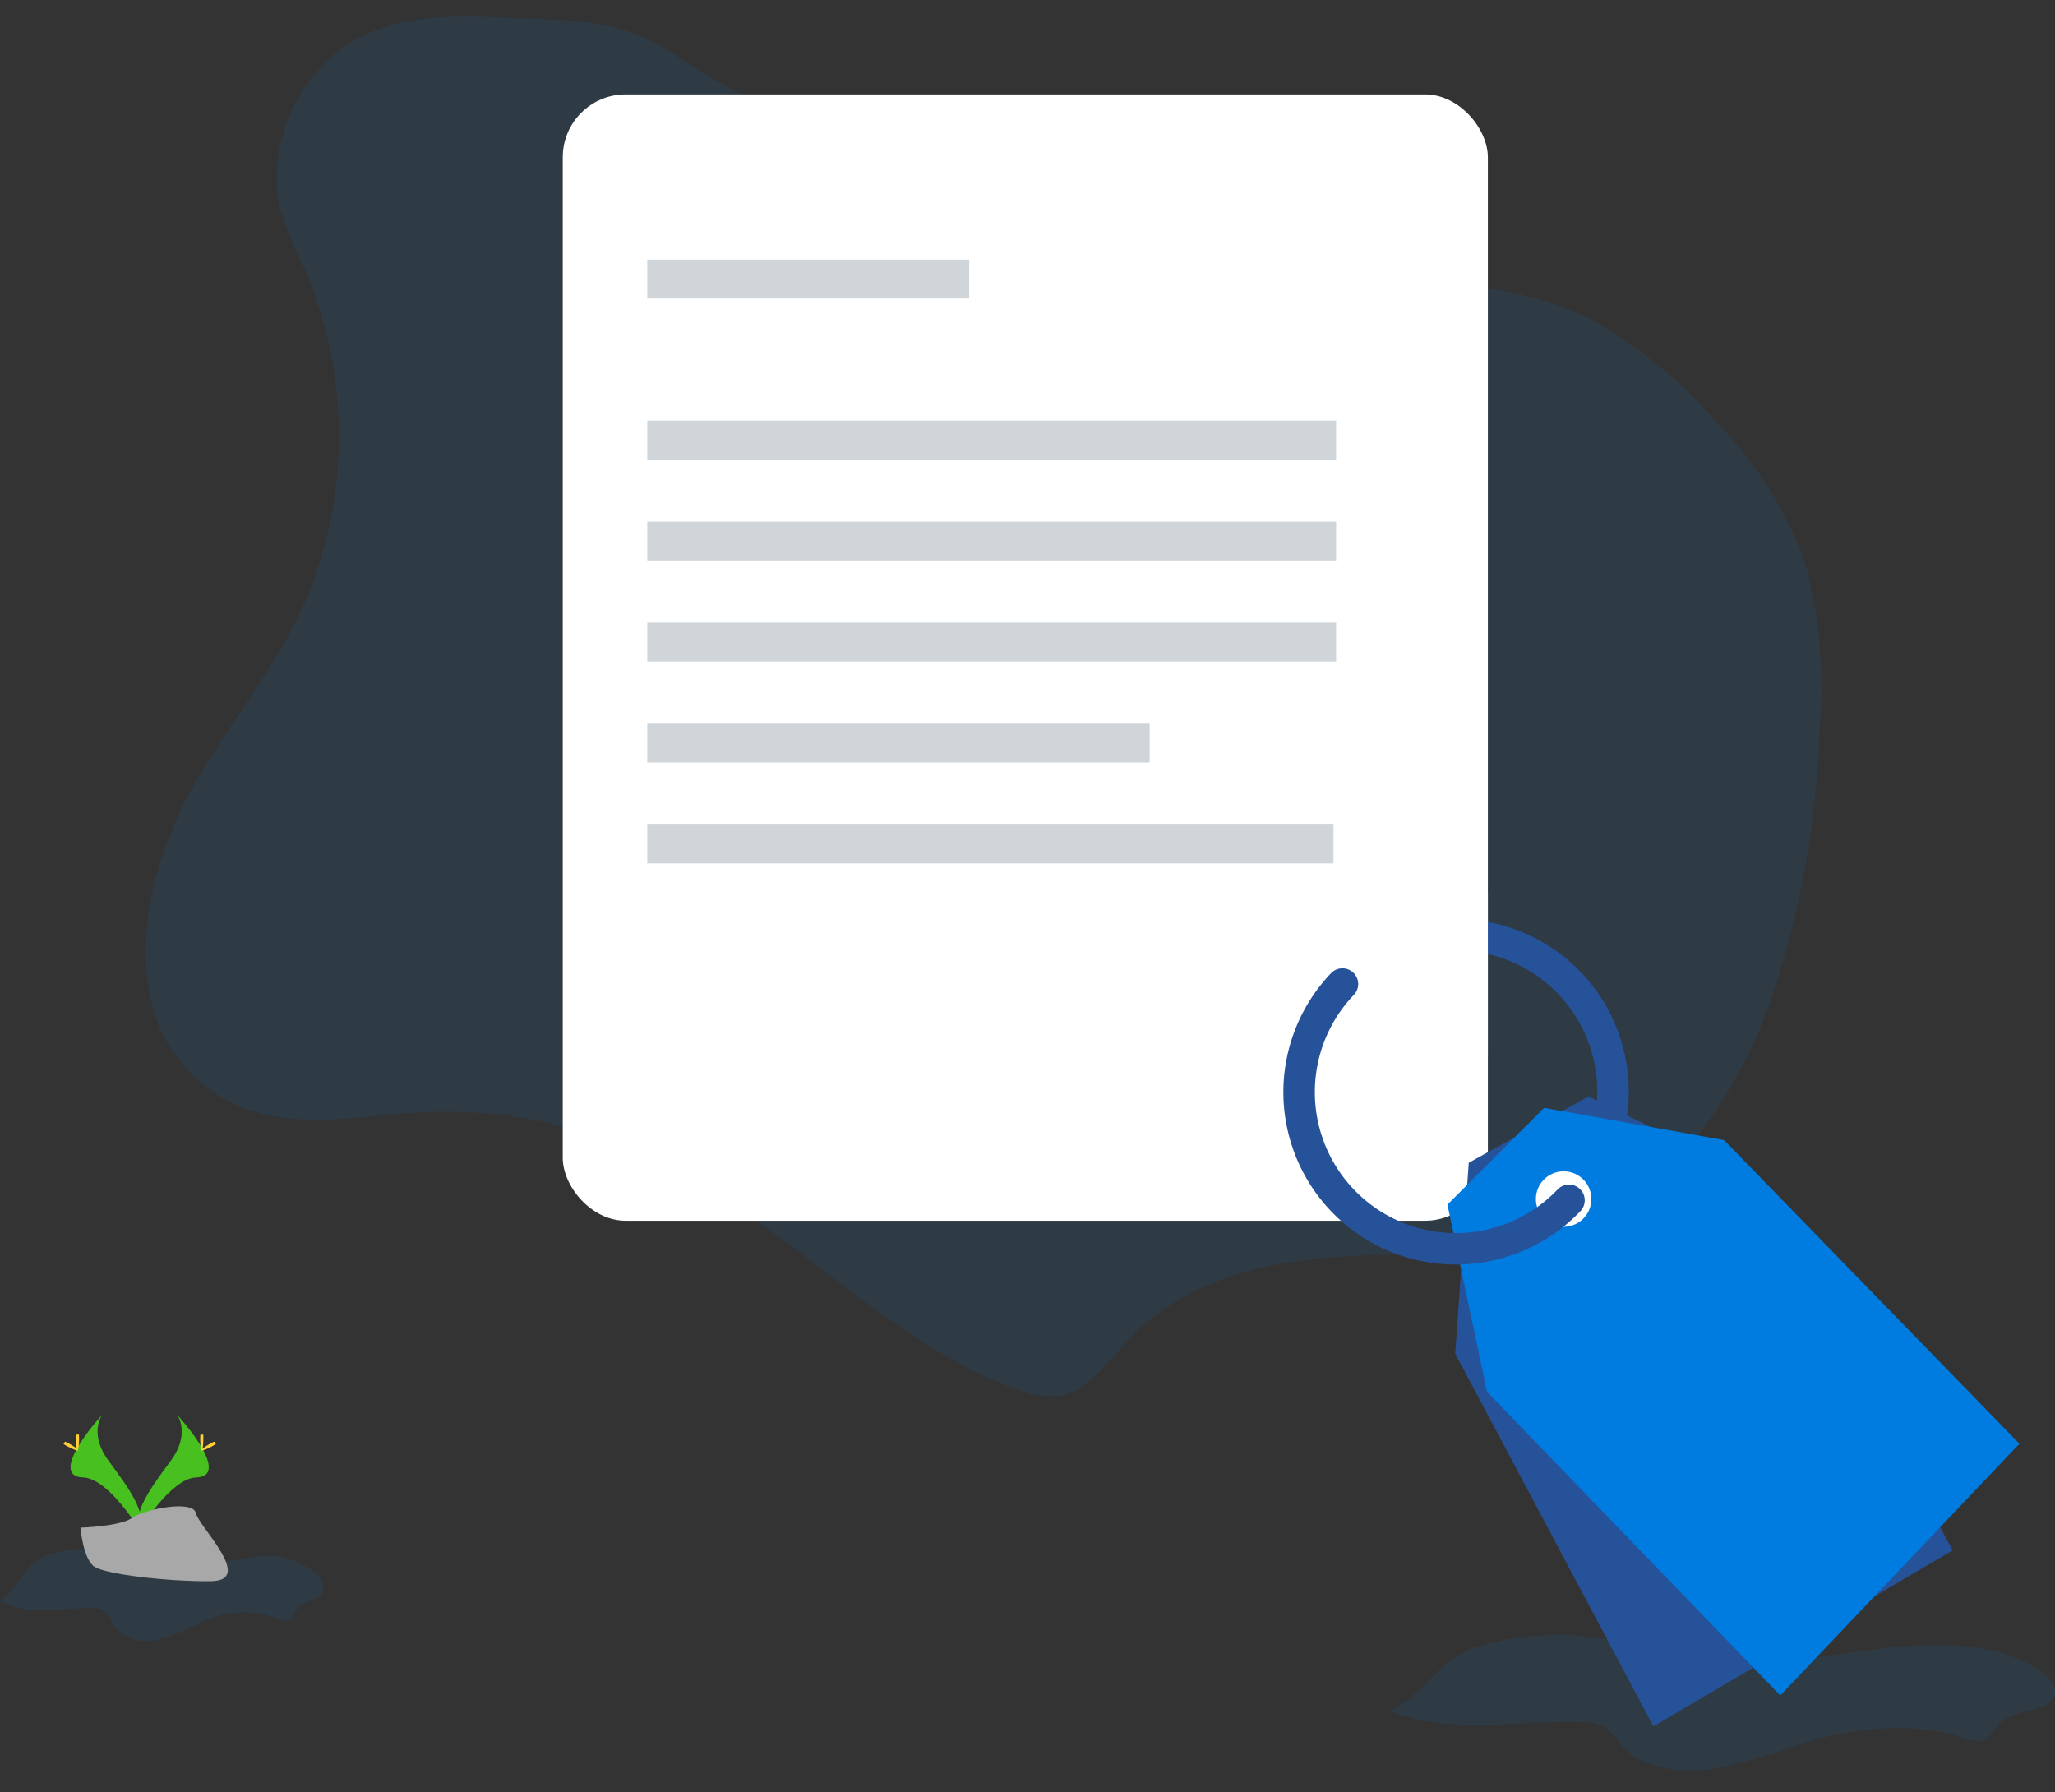 <svg xmlns="http://www.w3.org/2000/svg" width="130.62" height="113.919" viewBox="0 0 130.62 113.919">
    <rect x="0" y="0" width="130.62" height="113.919" fill="#333333" stroke="none"/>
    <defs>
        <filter id="prefix__Rectangle_2596" width="76.803" height="89.591" x="26.77" y="0" filterUnits="userSpaceOnUse">
            <feOffset dy="3"/>
            <feGaussianBlur result="blur" stdDeviation="3"/>
            <feFlood flood-opacity=".161"/>
            <feComposite in2="blur" operator="in"/>
            <feComposite in="SourceGraphic"/>
        </filter>
        <style>
            .prefix__cls-1{fill:#007ce0;opacity:.1}.prefix__cls-2{fill:#48c020}.prefix__cls-3{fill:#ffd037}.prefix__cls-5{fill:#fff}.prefix__cls-6{fill:#d0d5da}
        </style>
    </defs>
    <g id="prefix__Group_14129" data-name="Group 14129" transform="translate(-1200.678 -4353.252)">
        <g id="prefix__Group_14127" data-name="Group 14127" transform="translate(1200.678 4354.301)">
            <g id="prefix__Group_14126" data-name="Group 14126">
                <path id="prefix__Path_5945" d="M23.092.061c-3.424-.161-7-.273-10.1 1.6a10.186 10.186 0 0 0-4.451 10.56 22.491 22.491 0 0 0 1.559 3.772 27.092 27.092 0 0 1 .332 20.486c-1.986 4.866-5.352 8.568-7.775 13.1S-1.144 60.4 1.24 64.964a9.7 9.7 0 0 0 7.6 5.017c2.934.369 5.886-.212 8.833-.361a31.056 31.056 0 0 1 16.7 4.023c7.239 4.042 13.475 10.956 21.1 13.624a5.09 5.09 0 0 0 2.807.361c1.66-.385 2.866-2.132 4.166-3.512 4.148-4.374 9.891-5.191 15.275-5.394s10.992-.046 15.859-2.99c4.249-2.57 7.521-7.352 9.555-12.753a58.94 58.94 0 0 0 3.251-17.38 31.11 31.11 0 0 0-.81-10.56 24.3 24.3 0 0 0-5.794-9.332 28.331 28.331 0 0 0-8.3-6.663c-3.684-1.756-7.683-2.007-11.606-2.423a128.249 128.249 0 0 1-23.873-4.882c-7.45-2.268-15.63-4.745-22.415-9.365C30.175.052 26.93.237 23.092.061z" class="prefix__cls-1" data-name="Path 5945" transform="translate(9.257 .021)"/>
                <path id="prefix__Path_5946" d="M716.73 772.869c3.6 1.567 8 .613 12.082.724a3.307 3.307 0 0 1 1.6.332 4.1 4.1 0 0 1 .977 1.085c1.145 1.4 3.492 1.846 5.543 1.609A32.766 32.766 0 0 0 742.8 775c3.345-1.034 7.169-1.505 10.469-.376a2.163 2.163 0 0 0 .946.181c.724-.092.94-.842 1.445-1.269.913-.774 2.9-.563 3.3-1.583.234-.6-.306-1.209-.9-1.617-2.258-1.56-5.482-1.818-8.433-1.577s-5.853.9-8.819.907c-3.7 0-7.268-1.019-10.928-1.436a17.463 17.463 0 0 0-7.679.6c-2.576.915-3.143 2.984-5.471 4.039z" class="prefix__cls-1" data-name="Path 5946" transform="translate(-628.393 -665.187)"/>
                <path id="prefix__Path_5948" d="M42.25 780c1.756 1.056 3.889.414 5.878.488a1.249 1.249 0 0 1 .779.223 2.643 2.643 0 0 1 .475.733 2.593 2.593 0 0 0 2.7 1.085 12.653 12.653 0 0 0 2.855-1.093 6.225 6.225 0 0 1 5.093-.251.8.8 0 0 0 .462.125c.351-.063.457-.568.7-.857.444-.522 1.41-.376 1.6-1.067a1.174 1.174 0 0 0-.435-1.09 4.987 4.987 0 0 0-4.1-1.064 38.819 38.819 0 0 1-4.291.6c-1.8 0-3.535-.686-5.316-.968a6.228 6.228 0 0 0-3.737.4c-1.254.628-1.53 2.023-2.663 2.736z" class="prefix__cls-1" data-name="Path 5948" transform="translate(-42.25 -679.316)"/>
                <g id="prefix__Group_14128" data-name="Group 14128" transform="translate(4.035 88.869)">
                    <path id="prefix__Path_5921" d="M31.434 673.78s.9 1.176-.414 2.949-2.4 3.276-1.966 4.384c0 0 1.985-3.3 3.6-3.345s.558-2.004-1.22-3.988z" class="prefix__cls-2" data-name="Path 5921" transform="translate(-24.216 -673.78)"/>
                    <path id="prefix__Path_5922" d="M53.236 681.6c0 .414-.046.75-.1.75s-.1-.328-.1-.75.057-.218.115-.218.085-.198.085.218z" class="prefix__cls-3" data-name="Path 5922" transform="translate(-44.345 -680.099)"/>
                    <path id="prefix__Path_5923" d="M54.169 684.524c-.364.2-.681.318-.709.269s.246-.252.609-.45.221-.054.247 0 .217-.02-.147.181z" class="prefix__cls-3" data-name="Path 5923" transform="translate(-44.703 -682.527)"/>
                    <path id="prefix__Path_5924" d="M4.745 673.78s-.9 1.176.416 2.949 2.4 3.276 1.966 4.384c0 0-1.984-3.3-3.6-3.345s-.558-2.004 1.218-3.988z" class="prefix__cls-2" data-name="Path 5924" transform="translate(-2.28 -673.78)"/>
                    <path id="prefix__Path_5925" d="M4.85 681.6c0 .414.046.75.1.75s.1-.328.1-.75-.059-.218-.116-.218-.084-.198-.084.218z" class="prefix__cls-3" data-name="Path 5925" transform="translate(-4.058 -680.099)"/>
                    <path id="prefix__Path_5926" d="M.239 684.524c.364.2.68.318.708.269s-.246-.252-.609-.45-.22-.054-.247 0-.221-.02.148.181z" class="prefix__cls-3" data-name="Path 5926" transform="translate(-.015 -682.527)"/>
                    <path id="prefix__Path_5927" d="M6.6 710.7s2.516-.077 3.276-.618 3.869-1.184 4.059-.31 3.783 4.307.94 4.33-6.6-.442-7.357-.9S6.6 710.7 6.6 710.7z" data-name="Path 5927" transform="translate(-5.521 -703.519)" style="fill:#a8a8a8"/>
                </g>
            </g>
        </g>
        <g id="prefix__Group_14125" data-name="Group 14125" transform="translate(1236.447 4359.252)">
            <g id="prefix__Group_14123" data-name="Group 14123">
                <g transform="translate(-35.77 -6)">
                    <rect id="prefix__Rectangle_2596-2" width="58.803" height="71.591" class="prefix__cls-5" data-name="Rectangle 2596" rx="4" transform="translate(35.77 6)"/>
                </g>
                <g id="prefix__Group_14100" data-name="Group 14100" transform="translate(5.373 10.504)">
                    <path id="prefix__Rectangle_2598" d="M0 0H20.464V2.469H0z" class="prefix__cls-6" data-name="Rectangle 2598"/>
                    <path id="prefix__Rectangle_2599" d="M0 0H43.784V2.469H0z" class="prefix__cls-6" data-name="Rectangle 2599" transform="translate(0 10.232)"/>
                    <path id="prefix__Rectangle_2600" d="M0 0H43.784V2.469H0z" class="prefix__cls-6" data-name="Rectangle 2600" transform="translate(0 16.651)"/>
                    <path id="prefix__Rectangle_2601" d="M0 0H43.784V2.469H0z" class="prefix__cls-6" data-name="Rectangle 2601" transform="translate(0 23.069)"/>
                    <path id="prefix__Rectangle_2602" d="M0 0H31.93V2.469H0z" class="prefix__cls-6" data-name="Rectangle 2602" transform="translate(0 29.487)"/>
                    <path id="prefix__Rectangle_2603" d="M0 0H43.616V2.469H0z" class="prefix__cls-6" data-name="Rectangle 2603" transform="translate(0 35.906)"/>
                </g>
            </g>
            <g id="prefix__Group_14124" data-name="Group 14124" transform="translate(46.855 53.57)">
                <path id="prefix__Path_5944" d="M0 6.148L6.148 0l11.435 2.049 18.773 19.3-15.2 16L2.512 18.046z" data-name="Path 5944" transform="rotate(16 -23.763 48.431)" style="fill:#26529a"/>
                <path id="prefix__Path_5941" d="M1459.949 678.729l6.148-6.148 11.436 2.049 18.773 19.3-15.2 16-18.641-19.3z" data-name="Path 5941" transform="translate(-1450.571 -661.735)" style="fill:#007ce0"/>
                <circle id="prefix__Ellipse_1139" cx="1.763" cy="1.763" r="1.763" class="prefix__cls-5" data-name="Ellipse 1139" transform="translate(15 14.879)"/>
                <path id="prefix__Path_5942" d="M1473.7 608.842a9.966 9.966 0 0 1 8.065 11.378" data-name="Path 5942" transform="translate(-1461.986 -608.842)" style="fill:none;stroke:#26529a;stroke-miterlimit:10;stroke-width:2px"/>
                <path id="prefix__Path_5943" d="M1421.944 640.071a9.954 9.954 0 0 1-14.4-13.748" data-name="Path 5943" transform="translate(-1404.839 -623.348)" style="stroke-linecap:round;fill:none;stroke:#26529a;stroke-miterlimit:10;stroke-width:2px"/>
            </g>
            <path id="prefix__Rectangle_2648" d="M0 0H3.734V10.267H0z" class="prefix__cls-5" data-name="Rectangle 2648" transform="translate(55.069 50.77)"/>
        </g>
    </g>
</svg>
